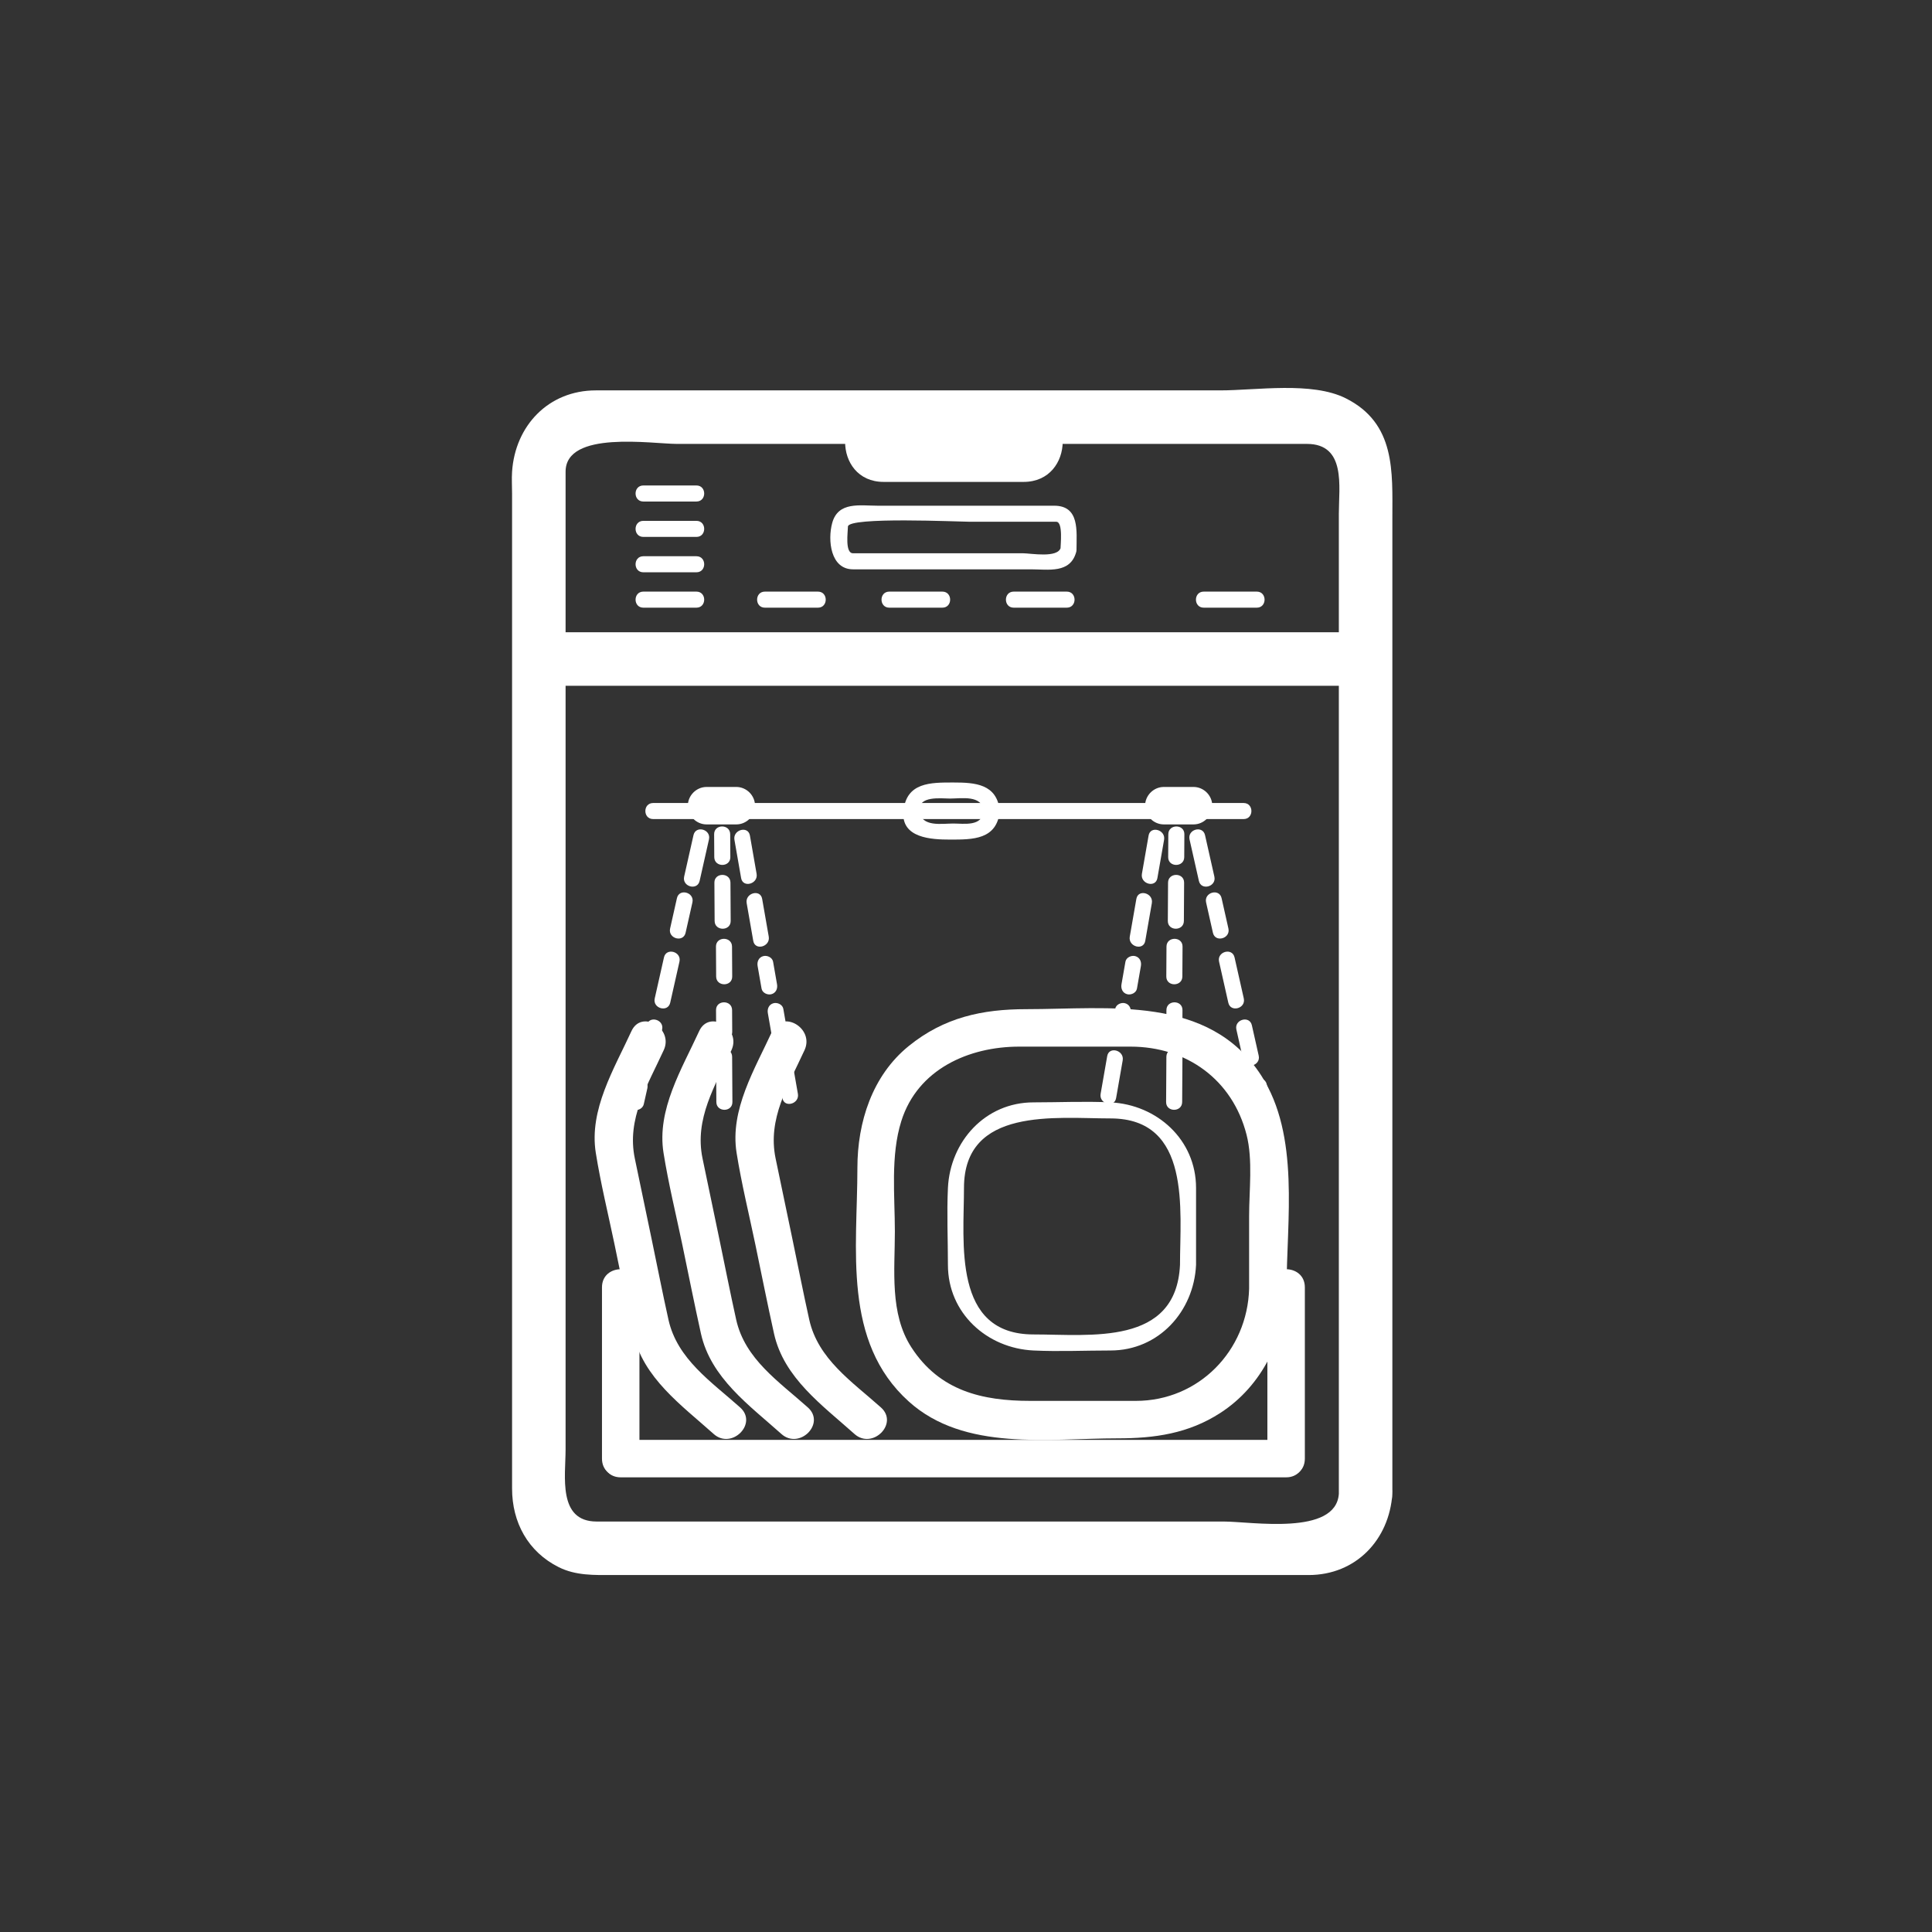 <?xml version="1.0" encoding="iso-8859-1"?>
<!-- Generator: Adobe Illustrator 16.0.0, SVG Export Plug-In . SVG Version: 6.00 Build 0)  -->
<!DOCTYPE svg PUBLIC "-//W3C//DTD SVG 1.1 Tiny//EN" "http://www.w3.org/Graphics/SVG/1.1/DTD/svg11-tiny.dtd">
<svg version="1.1" baseProfile="tiny" id="scene_x5F_dishwasher"
	 xmlns="http://www.w3.org/2000/svg" xmlns:xlink="http://www.w3.org/1999/xlink" x="0px" y="0px" width="361px" height="361px"
	 viewBox="0 0 361 361" xml:space="preserve">
<rect x="0" y="0" width="361" height="361" fill="#333333" stroke="none"/>
<g>
	<path fill="#FFFFFF" d="M255.167,118.143c-48.647,0-97.294,0-145.942,0c-2.517,0-5.034,0-7.551,0c-6.449,0-6.449,10,0,10
		c48.647,0,97.294,0,145.942,0c2.517,0,5.034,0,7.551,0C261.616,128.143,261.616,118.143,255.167,118.143L255.167,118.143z"/>
</g>
<g>
	<path fill="#FFFFFF" d="M250.167,279.116c-0.532,7.91-16.387,5.186-21.503,5.186c-14.593,0-29.187,0-43.779,0
		c-24.468,0-48.935,0-73.403,0c-7.307,0-5.8-8.537-5.8-13.447c0-10.969,0-21.938,0-32.908c0-31.835,0-63.67,0-95.506
		c0-18.101,0-36.202,0-54.303c0-7.789,16.191-5.193,20.83-5.193c14.487,0,28.975,0,43.462,0c24.744,0,49.488,0,74.232,0
		c7.356,0,5.961,8.011,5.961,13.014c0,10.835,0,21.67,0,32.506c0,50.208,0,100.416,0,150.623
		C250.167,279.098,250.167,279.107,250.167,279.116c0,6.449,10,6.449,10,0c0-49.658,0-99.317,0-148.975c0-11.102,0-22.204,0-33.306
		c0-8.689,0.648-17.717-8.698-22.407c-6.351-3.187-16.717-1.483-23.49-1.483c-14.695,0-29.391,0-44.086,0
		c-24.185,0-48.369,0-72.553,0c-8.85,0-15.08,6.593-15.658,15.186c-0.091,1.352,0,2.741,0,4.095c0,9.405,0,18.81,0,28.215
		c0,52.567,0,105.134,0,157.701c0,6.304,2.96,11.797,8.697,14.676c3.232,1.622,6.694,1.483,10.172,1.483c11.157,0,22.313,0,33.47,0
		c29.31,0,58.62,0,87.929,0c2.853,0,5.706,0,8.559,0c8.85,0,15.08-6.592,15.658-15.186
		C260.601,272.676,250.598,272.718,250.167,279.116z"/>
</g>
<g>
	<path fill="#FFFFFF" d="M165.116,90.045c8.715,0,17.43,0,26.145,0c9.687,0,9.772-15.003,0.108-15.003c-8.715,0-17.43,0-26.145,0
		C155.538,75.042,155.452,90.045,165.116,90.045L165.116,90.045z"/>
</g>
<g id="buegeleisen_4_" display="none">
	<g display="inline">
		<path fill="#FFFFFF" d="M251.222,282.545c-0.229,2.271-14.502,1-16.25,1c-1.748,0-16.021,1.272-16.25-1
			c-0.854-8.468,0-17.463,0-25.962c0-15.986,0-31.973,0-47.959c0-6.067,0-12.133,0-18.2c0-1.625-0.882-6.161,0.293-7.585
			c0.074-0.09-1.234-0.999,0.46,0.139c-0.136-0.091,1.264,1.149,1.655,1.534c1.772,1.746,3.345,3.713,4.838,5.699
			c4.051,5.388,7.639,11.13,11.136,16.887c5.16,8.495,10.022,17.187,14.636,25.99c0.456,0.871-0.519-3.93-0.519-1.035
			c0,1.707,0,3.413,0,5.119c0,5.852,0,11.704,0,17.555C251.222,263.999,251.222,273.272,251.222,282.545c0,6.449,10,6.449,10,0
			c0-12.158,0-24.316,0-36.474c0-4.99,0-9.98,0-14.97c0-3.185-2.927-6.989-4.371-9.642c-7.63-14.025-15.565-28.286-25.677-40.7
			c-3.882-4.765-9.652-10.675-16.311-7.061c-5.069,2.752-6.141,7.44-6.141,12.654c0,27.693,0,55.386,0,83.08
			c0,8.863-2.157,24.112,11.168,24.112c6.34,0,12.68,0,19.02,0c5.583,0,13.565,1.337,18.202-2.489
			c2.727-2.25,3.764-5.079,4.109-8.511C261.868,276.13,251.862,276.192,251.222,282.545z"/>
	</g>
	<g display="inline">
		<path fill="#FFFFFF" d="M279.314,236.21c0,17.778,0,35.556,0,53.334c0,6.449,10,6.449,10,0c0-17.778,0-35.556,0-53.334
			C289.314,229.762,279.314,229.762,279.314,236.21L279.314,236.21z"/>
	</g>
	<g display="inline">
		<path fill="#FFFFFF" d="M218.565,294.21c21.806,0,43.611,0,65.417,0c6.449,0,6.449-10,0-10c-21.806,0-43.611,0-65.417,0
			C212.116,284.21,212.116,294.21,218.565,294.21L218.565,294.21z"/>
	</g>
	<g display="inline">
		<path fill="#FFFFFF" d="M257.648,239.981c0,6.756,0,13.513,0,20.269c0,4.514,7,4.514,7,0c0-6.756,0-13.513,0-20.269
			C264.648,235.467,257.648,235.467,257.648,239.981L257.648,239.981z"/>
	</g>
</g>
<path fill="none" stroke="#FFFFFF" stroke-miterlimit="10" d="M41.721,124.67"/>
<g>
	<path fill="#FFFFFF" d="M120.21,113.545c3.307,0,6.613,0,9.92,0c1.935,0,1.935-3,0-3c-3.307,0-6.613,0-9.92,0
		C118.275,110.545,118.275,113.545,120.21,113.545L120.21,113.545z"/>
</g>
<g>
	<path fill="#FFFFFF" d="M120.21,93.711c3.307,0,6.613,0,9.92,0c1.935,0,1.935-3,0-3c-3.307,0-6.613,0-9.92,0
		C118.275,90.711,118.275,93.711,120.21,93.711L120.21,93.711z"/>
</g>
<g>
	<path fill="#FFFFFF" d="M224.918,113.545c3.307,0,6.613,0,9.92,0c1.935,0,1.935-3,0-3c-3.307,0-6.613,0-9.92,0
		C222.983,110.545,222.983,113.545,224.918,113.545L224.918,113.545z"/>
</g>
<g>
	<path fill="#FFFFFF" d="M120.21,106.934c3.307,0,6.613,0,9.92,0c1.935,0,1.935-3,0-3c-3.307,0-6.613,0-9.92,0
		C118.275,103.934,118.275,106.934,120.21,106.934L120.21,106.934z"/>
</g>
<g>
	<path fill="#FFFFFF" d="M120.21,100.323c3.307,0,6.613,0,9.92,0c1.935,0,1.935-3,0-3c-3.307,0-6.613,0-9.92,0
		C118.275,97.323,118.275,100.323,120.21,100.323L120.21,100.323z"/>
</g>
<g>
	<path fill="#FFFFFF" d="M198.202,102.33c-0.543,2.007-5.591,1.049-7.082,1.049c-4.937,0-9.873,0-14.81,0c-4.534,0-9.067,0-13.601,0
		c-1.107,0-2.215,0-3.323,0c-1.547,0-0.948-4.021-0.948-4.982c0-1.879,20.847-0.904,22.824-0.904c4.401,0,8.802,0,13.204,0
		c0.966,0,1.932,0,2.898,0c1.317,0,0.784,4.425,0.784,5.236c0,1.935,3,1.935,3,0c0-3.438,0.64-8.236-4.173-8.236
		c-4.911,0-9.822,0-14.734,0c-6.076,0-12.152,0-18.229,0c-3.351,0-7.417-0.831-8.52,3.251c-0.859,3.175-0.323,8.635,3.894,8.635
		c4.663,0,9.326,0,13.989,0c6.4,0,12.799,0,19.199,0c3.351,0,7.416,0.831,8.52-3.251
		C201.601,101.257,198.707,100.464,198.202,102.33z"/>
</g>
<g>
	<path fill="#FFFFFF" d="M115.982,276.045c41.444,0,82.889,0,124.333,0c4.514,0,4.514-7,0-7c-41.444,0-82.889,0-124.333,0
		C111.468,269.045,111.468,276.045,115.982,276.045L115.982,276.045z"/>
</g>
<g>
	<g>
		<path fill="#FFFFFF" d="M112.482,240.545c0,10.667,0,21.333,0,32c0,4.514,7,4.514,7,0c0-10.667,0-21.333,0-32
			C119.482,236.031,112.482,236.031,112.482,240.545L112.482,240.545z"/>
	</g>
	<g>
		<path fill="#FFFFFF" d="M243.815,272.545c0-10.667,0-21.333,0-32c0-4.514-7-4.514-7,0c0,10.667,0,21.333,0,32
			C236.815,277.059,243.815,277.059,243.815,272.545L243.815,272.545z"/>
	</g>
	<g>
		<g>
			<path fill="#FFFFFF" d="M233.401,240.803c-0.323,11.585-9.41,20.956-21.161,20.956c-6.571,0-13.143,0-19.714,0
				c-9.021,0-16.967-1.866-22.234-10.006c-4.089-6.321-3.084-14.447-3.084-21.617c0-6.726-0.837-14.17,1.207-20.665
				c3.056-9.707,12.632-13.905,22.027-13.905c6.931,0,13.862,0,20.793,0c10.488,0,19.058,6.168,21.688,16.465
				c1.198,4.689,0.478,10.381,0.478,15.158C233.401,231.727,233.401,236.265,233.401,240.803c0,4.514,7,4.514,7,0
				c0-12.799,2.542-28.591-4.746-39.856c-9.775-15.11-28.434-12.381-43.88-12.381c-8.254,0-15.362,1.54-21.952,6.87
				c-6.864,5.551-9.615,14.271-9.615,22.794c0,15.086-2.839,32.452,9.615,43.659c10.391,9.351,26.148,6.87,39.011,6.87
				c6.911,0,13.227-0.891,19.186-4.746c7.864-5.087,12.125-14.027,12.381-23.209C240.527,236.287,233.527,236.299,233.401,240.803z"
				/>
		</g>
		<g>
			<path fill="#FFFFFF" d="M220.486,236.356c-0.72,15.157-16.703,12.988-27.374,12.988c-15.165,0-12.989-17.151-12.989-27.374
				c0-15.165,17.151-12.989,27.374-12.989C222.663,208.982,220.486,226.134,220.486,236.356c0,1.935,3,1.935,3,0
				c0-4.795,0-9.59,0-14.386c0-9.014-7.298-15.576-15.989-15.989c-4.773-0.227-9.606,0-14.385,0
				c-9.014,0-15.576,7.298-15.989,15.989c-0.227,4.773,0,9.606,0,14.386c0,9.014,7.298,15.575,15.989,15.988
				c4.773,0.227,9.606,0,14.385,0c9.014,0,15.576-7.298,15.989-15.988C223.578,234.422,220.578,234.431,220.486,236.356z"/>
		</g>
	</g>
	<g>
		<path fill="#FFFFFF" d="M164.608,262.99c-5.398-4.829-11.758-9.037-13.396-16.403c-1.106-4.977-2.087-9.985-3.128-14.976
			c-1.053-5.048-2.109-10.095-3.159-15.143c-1.549-7.446,2.361-13.606,5.413-20.266c1.866-4.073-4.166-7.633-6.044-3.533
			c-3.238,7.066-7.947,14.677-6.66,22.747c0.914,5.731,2.314,11.415,3.499,17.093c1.16,5.561,2.262,11.137,3.495,16.682
			c1.84,8.28,9.025,13.376,15.03,18.75C163.011,270.939,167.979,266.006,164.608,262.99L164.608,262.99z"/>
	</g>
	<g>
		<path fill="#FFFFFF" d="M150.955,262.99c-5.398-4.829-11.758-9.037-13.396-16.403c-1.106-4.977-2.087-9.985-3.128-14.976
			c-1.053-5.048-2.109-10.095-3.159-15.143c-1.549-7.446,2.361-13.606,5.413-20.266c1.866-4.073-4.166-7.633-6.044-3.533
			c-3.238,7.066-7.947,14.677-6.66,22.747c0.914,5.731,2.314,11.415,3.499,17.093c1.16,5.561,2.262,11.137,3.495,16.682
			c1.84,8.28,9.025,13.376,15.03,18.75C149.358,270.939,154.326,266.006,150.955,262.99L150.955,262.99z"/>
	</g>
	<g>
		<path fill="#FFFFFF" d="M138.3,262.99c-5.398-4.829-11.758-9.037-13.396-16.403c-1.106-4.977-2.087-9.985-3.128-14.976
			c-1.053-5.048-2.109-10.095-3.159-15.143c-1.549-7.446,2.361-13.606,5.413-20.266c1.866-4.073-4.166-7.633-6.044-3.533
			c-3.238,7.066-7.947,14.677-6.66,22.747c0.914,5.731,2.314,11.415,3.499,17.093c1.16,5.561,2.262,11.137,3.495,16.682
			c1.84,8.28,9.025,13.376,15.03,18.75C136.703,270.939,141.671,266.006,138.3,262.99L138.3,262.99z"/>
	</g>
</g>
<g>
	<path fill="#FFFFFF" d="M122.038,153.045c36.78,0,73.56,0,110.34,0c1.935,0,1.935-3,0-3c-36.78,0-73.56,0-110.34,0
		C120.104,150.045,120.104,153.045,122.038,153.045L122.038,153.045z"/>
</g>
<g>
	<path fill="#FFFFFF" d="M183.815,151.545c-0.297,2.95-3.678,2.333-5.711,2.333c-2.102,0-5.98,0.73-6.289-2.333
		c-0.296-2.935,4.056-2.333,5.711-2.333C179.628,149.212,183.506,148.482,183.815,151.545c0.192,1.906,3.194,1.924,3,0
		c-0.513-5.083-4.606-5.333-8.711-5.333c-4.235,0-8.747-0.041-9.289,5.333c-0.513,5.091,5.277,5.333,8.711,5.333
		c4.235,0,8.747,0.041,9.289-5.333C187.009,149.621,184.007,149.64,183.815,151.545z"/>
</g>
<g>
	<g>
		<g>
			<path fill="#FFFFFF" d="M137.232,156.923c0.416,2.384,0.832,4.768,1.249,7.152c0.332,1.903,3.223,1.094,2.893-0.798
				c-0.416-2.384-0.832-4.768-1.249-7.152C139.793,154.222,136.902,155.031,137.232,156.923L137.232,156.923z"/>
		</g>
		<g>
			<path fill="#FFFFFF" d="M126.487,167.822c-0.425,1.892-0.851,3.783-1.276,5.674c-0.424,1.884,2.468,2.685,2.893,0.798
				c0.425-1.892,0.851-3.783,1.276-5.674C129.804,166.736,126.912,165.935,126.487,167.822L126.487,167.822z"/>
		</g>
		<g>
			<path fill="#FFFFFF" d="M139.518,168.755c0.41,2.35,0.82,4.699,1.231,7.049c0.332,1.903,3.223,1.094,2.893-0.798
				c-0.41-2.35-0.82-4.699-1.231-7.049C142.078,166.054,139.187,166.864,139.518,168.755L139.518,168.755z"/>
		</g>
		<g>
			<path fill="#FFFFFF" d="M129.581,156.047c-0.582,2.584-1.163,5.168-1.745,7.751c-0.424,1.884,2.468,2.685,2.893,0.798
				c0.582-2.584,1.163-5.168,1.745-7.751C132.897,154.961,130.005,154.161,129.581,156.047L129.581,156.047z"/>
		</g>
		<g>
			<path fill="#FFFFFF" d="M124.065,178.892c-0.575,2.556-1.15,5.111-1.726,7.667c-0.424,1.884,2.468,2.685,2.893,0.798
				c0.575-2.556,1.15-5.111,1.726-7.667C127.382,177.805,124.49,177.005,124.065,178.892L124.065,178.892z"/>
		</g>
		<g>
			<path fill="#FFFFFF" d="M141.562,180.502c0.246,1.406,0.491,2.813,0.737,4.22c0.141,0.806,1.115,1.249,1.845,1.047
				c0.844-0.232,1.188-1.041,1.047-1.845c-0.246-1.406-0.491-2.813-0.737-4.22c-0.141-0.806-1.115-1.249-1.845-1.047
				C141.766,178.889,141.421,179.697,141.562,180.502L141.562,180.502z"/>
		</g>
		<g>
			<path fill="#FFFFFF" d="M136.815,182.465c-0.011-1.865-0.023-3.729-0.034-5.594c-0.012-1.934-3.012-1.935-3,0
				c0.011,1.865,0.023,3.729,0.034,5.594C133.827,184.399,136.827,184.4,136.815,182.465L136.815,182.465z"/>
		</g>
		<g>
			<path fill="#FFFFFF" d="M136.531,172.083c-0.015-2.385-0.029-4.77-0.043-7.155c-0.012-1.934-3.012-1.935-3,0
				c0.015,2.385,0.029,4.77,0.043,7.155C133.542,174.018,136.542,174.019,136.531,172.083L136.531,172.083z"/>
		</g>
		<g>
			<path fill="#FFFFFF" d="M136.465,160.161c-0.009-1.428-0.017-2.856-0.026-4.284c-0.012-1.934-3.012-1.935-3,0
				c0.009,1.428,0.017,2.856,0.026,4.284C133.477,162.095,136.477,162.096,136.465,160.161L136.465,160.161z"/>
		</g>
		<g>
			<path fill="#FFFFFF" d="M136.853,205.919c-0.017-2.819-0.035-5.637-0.052-8.456c-0.012-1.934-3.012-1.935-3,0
				c0.017,2.819,0.035,5.637,0.052,8.456C133.864,207.854,136.864,207.854,136.853,205.919L136.853,205.919z"/>
		</g>
		<g>
			<path fill="#FFFFFF" d="M136.818,192.81c-0.008-1.357-0.016-2.715-0.024-4.072c-0.012-1.934-3.012-1.935-3,0
				c0.008,1.357,0.016,2.715,0.024,4.072C133.83,194.744,136.83,194.745,136.818,192.81L136.818,192.81z"/>
		</g>
		<g>
			<path fill="#FFFFFF" d="M143.473,189.303c0.246,1.406,0.491,2.813,0.737,4.22c0.141,0.806,1.115,1.249,1.845,1.047
				c0.844-0.232,1.188-1.041,1.047-1.845c-0.246-1.406-0.491-2.813-0.737-4.22c-0.141-0.806-1.115-1.249-1.845-1.047
				C143.677,187.689,143.333,188.498,143.473,189.303L143.473,189.303z"/>
		</g>
		<g>
			<path fill="#FFFFFF" d="M144.965,198.135c0.41,2.35,0.82,4.699,1.231,7.049c0.332,1.903,3.223,1.094,2.893-0.798
				c-0.41-2.35-0.82-4.699-1.231-7.049C147.526,195.434,144.635,196.243,144.965,198.135L144.965,198.135z"/>
		</g>
		<g>
			<path fill="#FFFFFF" d="M120.828,191.574c-0.425,1.892-0.851,3.783-1.276,5.674c-0.424,1.884,2.468,2.685,2.893,0.798
				c0.425-1.892,0.851-3.783,1.276-5.674C124.145,190.488,121.252,189.687,120.828,191.574L120.828,191.574z"/>
		</g>
		<g>
			<path fill="#FFFFFF" d="M118.069,202.549c-0.223,0.991-0.446,1.982-0.668,2.974c-0.179,0.797,0.232,1.621,1.047,1.845
				c0.76,0.209,1.666-0.25,1.845-1.047c0.223-0.991,0.446-1.982,0.668-2.974c0.179-0.797-0.232-1.621-1.047-1.845
				C119.154,201.292,118.248,201.751,118.069,202.549L118.069,202.549z"/>
		</g>
	</g>
	<g>
		<path fill="#FFFFFF" d="M132.027,154.045c1.851,0,3.703,0,5.554,0c1.908,0,3.5-1.592,3.5-3.5s-1.592-3.5-3.5-3.5
			c-1.851,0-3.703,0-5.554,0c-1.908,0-3.5,1.592-3.5,3.5S130.119,154.045,132.027,154.045L132.027,154.045z"/>
	</g>
</g>
<g>
	<g>
		<g>
			<path fill="#FFFFFF" d="M214.618,156.125c-0.417,2.384-0.833,4.769-1.249,7.152c-0.33,1.892,2.561,2.701,2.893,0.798
				c0.417-2.384,0.833-4.769,1.249-7.152C217.841,155.031,214.95,154.222,214.618,156.125L214.618,156.125z"/>
		</g>
		<g>
			<path fill="#FFFFFF" d="M225.363,168.62c0.425,1.891,0.851,3.782,1.276,5.674c0.424,1.887,3.316,1.086,2.893-0.798
				c-0.425-1.891-0.851-3.782-1.276-5.674C227.832,165.935,224.939,166.736,225.363,168.62L225.363,168.62z"/>
		</g>
		<g>
			<path fill="#FFFFFF" d="M212.333,167.958c-0.411,2.35-0.821,4.699-1.231,7.049c-0.331,1.892,2.561,2.701,2.893,0.798
				c0.411-2.35,0.821-4.699,1.231-7.049C215.556,166.864,212.665,166.054,212.333,167.958L212.333,167.958z"/>
		</g>
		<g>
			<path fill="#FFFFFF" d="M222.27,156.845c0.582,2.583,1.163,5.167,1.745,7.751c0.425,1.887,3.317,1.086,2.893-0.798
				c-0.582-2.583-1.163-5.167-1.745-7.751C224.738,154.161,221.846,154.961,222.27,156.845L222.27,156.845z"/>
		</g>
		<g>
			<path fill="#FFFFFF" d="M227.786,179.689c0.575,2.556,1.15,5.111,1.726,7.667c0.425,1.887,3.317,1.086,2.893-0.798
				c-0.575-2.556-1.15-5.111-1.726-7.667C230.253,177.005,227.361,177.805,227.786,179.689L227.786,179.689z"/>
		</g>
		<g>
			<path fill="#FFFFFF" d="M210.289,179.704c-0.246,1.407-0.491,2.813-0.737,4.22c-0.141,0.805,0.204,1.613,1.047,1.845
				c0.73,0.201,1.705-0.241,1.845-1.047c0.246-1.407,0.491-2.813,0.737-4.22c0.141-0.805-0.204-1.613-1.047-1.845
				C211.403,178.456,210.429,178.898,210.289,179.704L210.289,179.704z"/>
		</g>
		<g>
			<path fill="#FFFFFF" d="M220.928,182.465c0.011-1.865,0.023-3.729,0.034-5.594c0.012-1.935-2.988-1.934-3,0
				c-0.011,1.865-0.023,3.729-0.034,5.594C217.917,184.4,220.917,184.399,220.928,182.465L220.928,182.465z"/>
		</g>
		<g>
			<path fill="#FFFFFF" d="M221.212,172.083c0.015-2.385,0.029-4.77,0.043-7.155c0.012-1.935-2.988-1.934-3,0
				c-0.015,2.385-0.029,4.77-0.043,7.155C218.201,174.019,221.201,174.018,221.212,172.083L221.212,172.083z"/>
		</g>
		<g>
			<path fill="#FFFFFF" d="M221.278,160.161c0.009-1.428,0.017-2.856,0.026-4.284c0.012-1.935-2.988-1.934-3,0
				c-0.009,1.428-0.017,2.856-0.026,4.284C218.266,162.096,221.266,162.095,221.278,160.161L221.278,160.161z"/>
		</g>
		<g>
			<path fill="#FFFFFF" d="M220.891,205.919c0.017-2.819,0.035-5.637,0.052-8.456c0.012-1.935-2.988-1.934-3,0
				c-0.017,2.819-0.035,5.637-0.052,8.456C217.879,207.854,220.879,207.854,220.891,205.919L220.891,205.919z"/>
		</g>
		<g>
			<path fill="#FFFFFF" d="M220.925,192.81c0.008-1.357,0.016-2.715,0.024-4.072c0.012-1.935-2.988-1.934-3,0
				c-0.008,1.357-0.016,2.715-0.024,4.072C217.914,194.745,220.914,194.744,220.925,192.81L220.925,192.81z"/>
		</g>
		<g>
			<path fill="#FFFFFF" d="M208.377,188.505c-0.246,1.407-0.491,2.813-0.737,4.22c-0.141,0.805,0.204,1.613,1.047,1.845
				c0.73,0.201,1.705-0.241,1.845-1.047c0.246-1.407,0.491-2.813,0.737-4.22c0.141-0.805-0.204-1.613-1.047-1.845
				C209.492,187.256,208.518,187.699,208.377,188.505L208.377,188.505z"/>
		</g>
		<g>
			<path fill="#FFFFFF" d="M206.885,197.337c-0.411,2.35-0.821,4.699-1.231,7.049c-0.331,1.892,2.561,2.701,2.893,0.798
				c0.411-2.35,0.821-4.699,1.231-7.049C210.108,196.243,207.217,195.434,206.885,197.337L206.885,197.337z"/>
		</g>
		<g>
			<path fill="#FFFFFF" d="M231.022,192.372c0.425,1.891,0.851,3.782,1.276,5.674c0.424,1.887,3.316,1.086,2.893-0.798
				c-0.425-1.891-0.851-3.782-1.276-5.674C233.491,189.687,230.599,190.488,231.022,192.372L231.022,192.372z"/>
		</g>
		<g>
			<path fill="#FFFFFF" d="M233.782,203.347c0.223,0.991,0.445,1.982,0.668,2.974c0.179,0.798,1.085,1.256,1.845,1.047
				c0.815-0.224,1.227-1.048,1.047-1.845c-0.223-0.991-0.445-1.982-0.668-2.974c-0.179-0.798-1.085-1.256-1.845-1.047
				C234.014,201.726,233.603,202.549,233.782,203.347L233.782,203.347z"/>
		</g>
	</g>
	<g>
		<path fill="#FFFFFF" d="M217.462,154.045c1.851,0,3.703,0,5.554,0c1.908,0,3.5-1.592,3.5-3.5s-1.592-3.5-3.5-3.5
			c-1.851,0-3.703,0-5.554,0c-1.908,0-3.5,1.592-3.5,3.5S215.555,154.045,217.462,154.045L217.462,154.045z"/>
	</g>
</g>
<g>
	<path fill="#FFFFFF" d="M189.412,113.545c3.307,0,6.613,0,9.92,0c1.935,0,1.935-3,0-3c-3.307,0-6.613,0-9.92,0
		C187.477,110.545,187.477,113.545,189.412,113.545L189.412,113.545z"/>
</g>
<g>
	<path fill="#FFFFFF" d="M166.166,113.545c3.307,0,6.613,0,9.92,0c1.935,0,1.935-3,0-3c-3.307,0-6.613,0-9.92,0
		C164.231,110.545,164.231,113.545,166.166,113.545L166.166,113.545z"/>
</g>
<g>
	<path fill="#FFFFFF" d="M142.919,113.545c3.307,0,6.613,0,9.92,0c1.935,0,1.935-3,0-3c-3.307,0-6.613,0-9.92,0
		C140.985,110.545,140.985,113.545,142.919,113.545L142.919,113.545z"/>
</g>
</svg>
